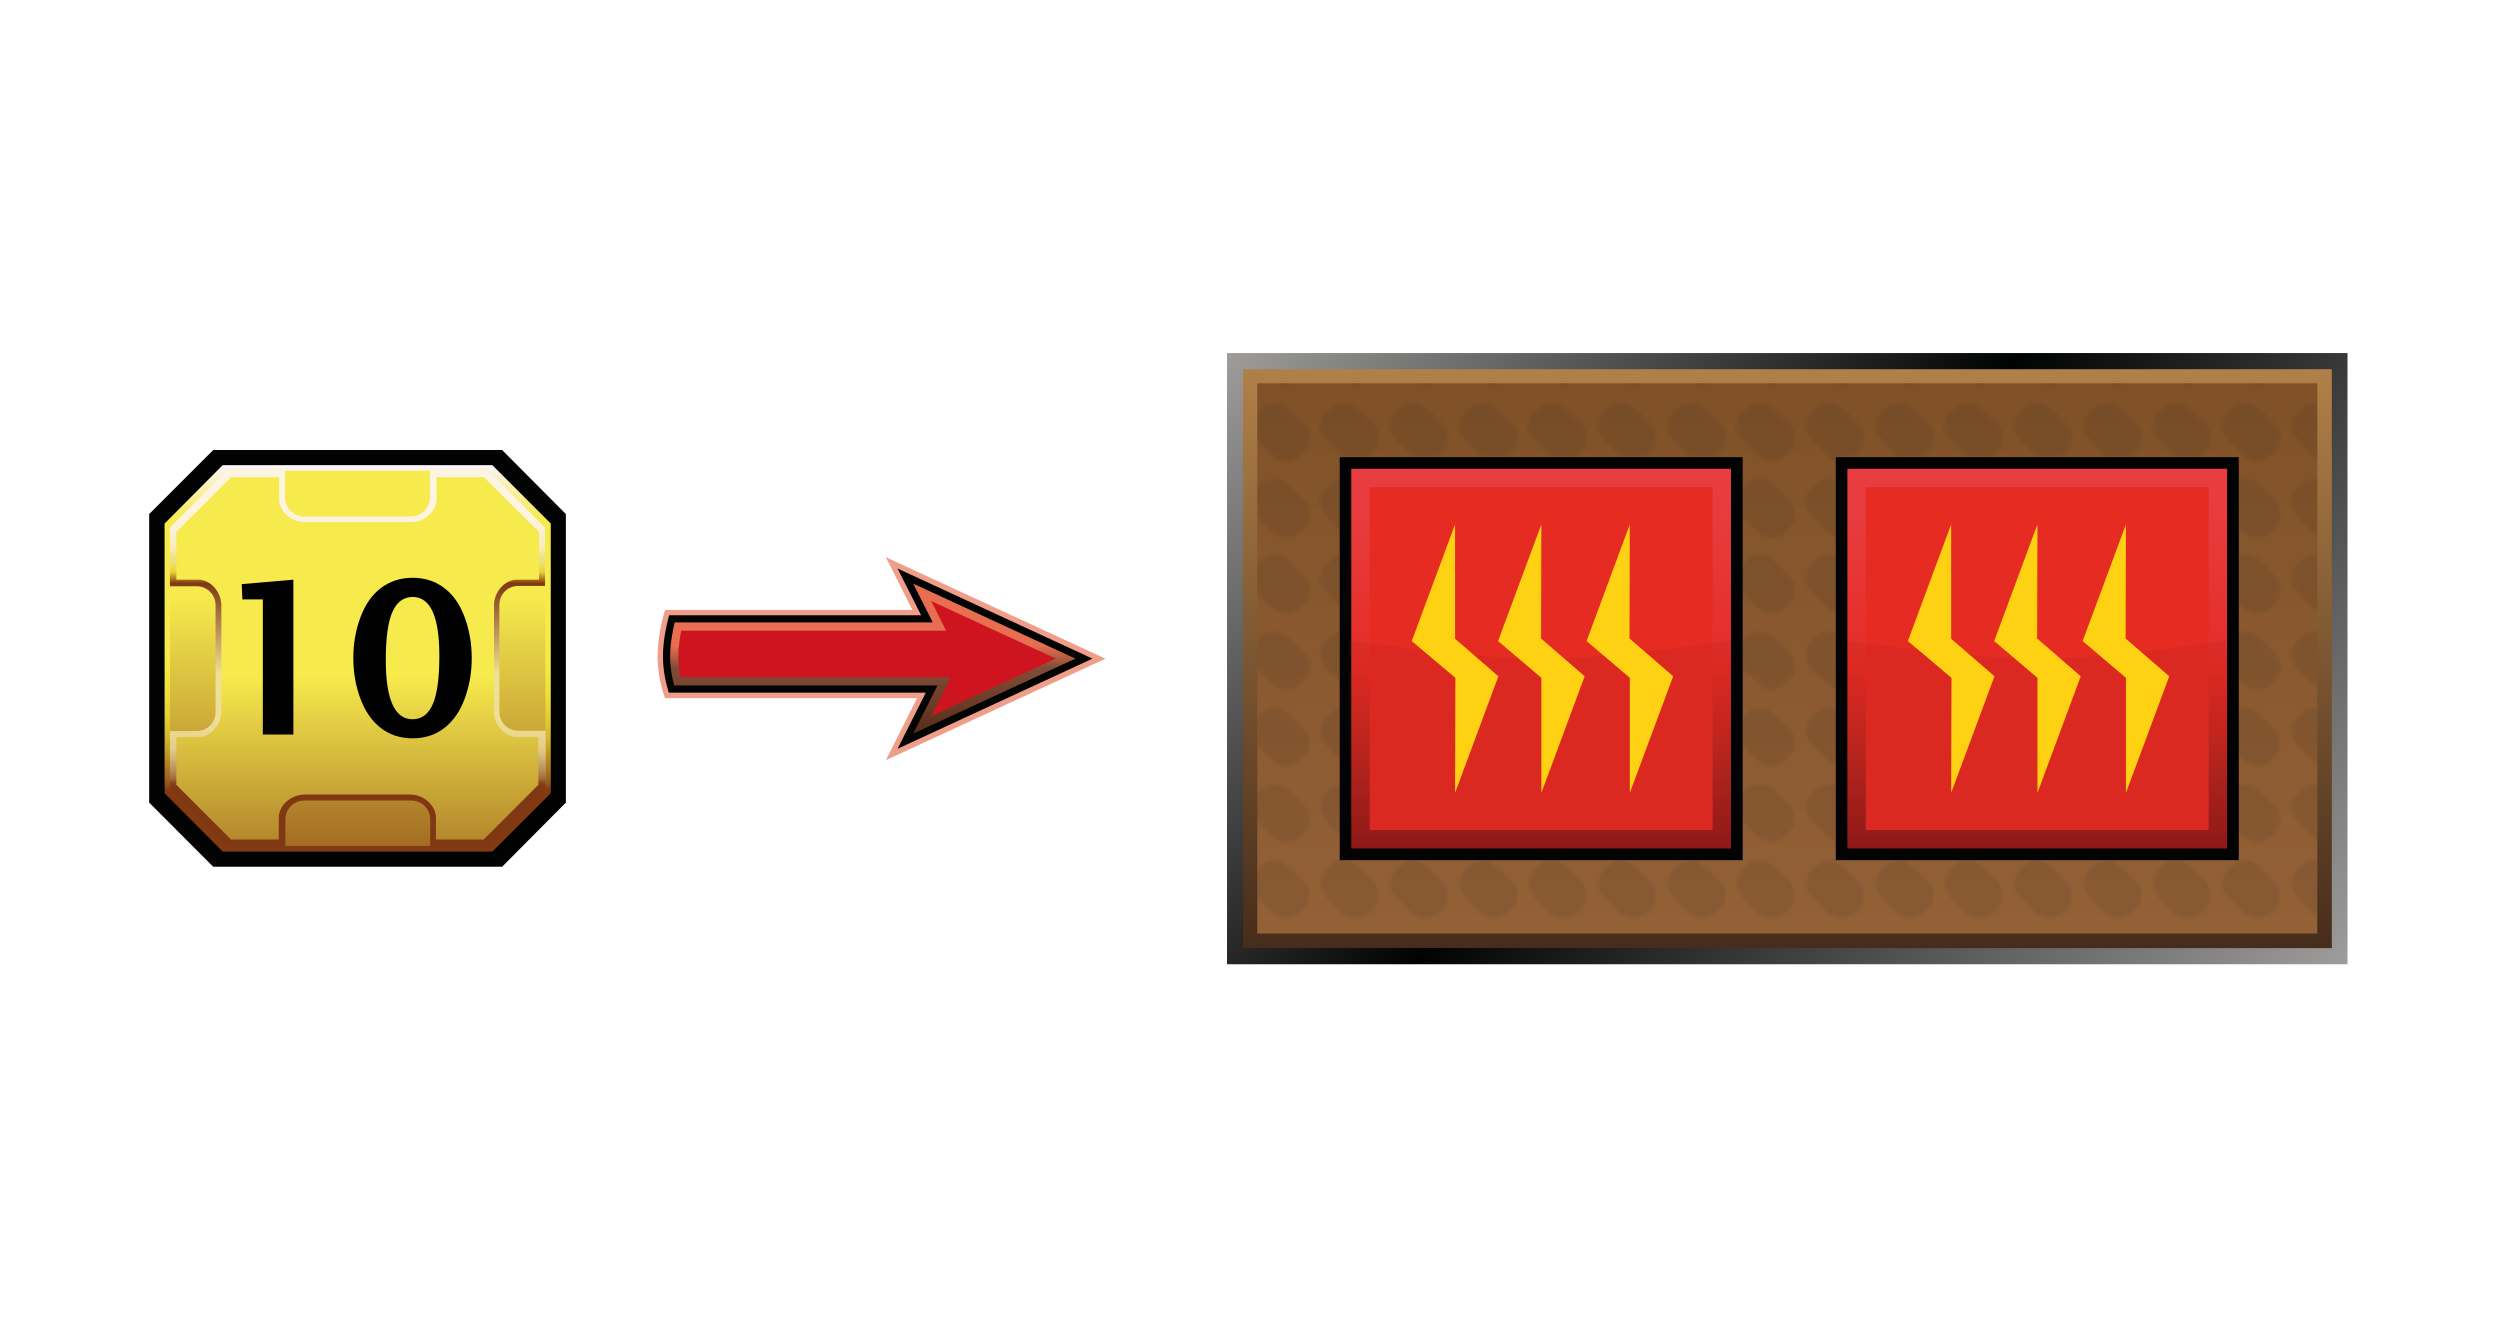 <?xml version="1.0" encoding="UTF-8"?><svg id="Layer" xmlns="http://www.w3.org/2000/svg" xmlns:xlink="http://www.w3.org/1999/xlink" viewBox="0 0 721 379.91"><defs><style>.cls-1{fill:url(#linear-gradient-2);}.cls-2{fill:url(#linear-gradient-6);}.cls-3{fill:#1f1f1e;}.cls-4{fill:#fff;opacity:0;stroke:#1d1d1b;}.cls-4,.cls-5,.cls-6{stroke-miterlimit:10;}.cls-7{fill:url(#Nowy_wzorek_3);opacity:.1;}.cls-7,.cls-8,.cls-9{isolation:isolate;}.cls-10{fill:url(#linear-gradient-10);}.cls-11{fill:#ce141e;}.cls-5{fill:#010202;stroke:#030304;stroke-width:1.94px;}.cls-8{fill:#e03e17;opacity:.5;}.cls-12{fill:#ffd113;}.cls-13{fill:url(#linear-gradient-5);}.cls-14{fill:#e62b23;}.cls-15,.cls-6{fill:none;}.cls-16{fill:url(#linear-gradient-7);}.cls-9{opacity:.05;}.cls-9,.cls-17{fill:#030304;}.cls-18{fill:url(#linear-gradient-9);}.cls-19{fill:url(#linear-gradient-3);}.cls-6{stroke:#020303;stroke-width:2.07px;}.cls-20{fill:url(#linear-gradient);}.cls-21{fill:url(#linear-gradient-4);}.cls-22{fill:#010101;}.cls-23{fill:url(#linear-gradient-8);}</style><linearGradient id="linear-gradient" x1="640.3" y1="46.61" x2="390.58" y2="296.31" gradientTransform="translate(0 361.41) scale(1 -1)" gradientUnits="userSpaceOnUse"><stop offset="0" stop-color="#9e9d9c"/><stop offset=".54" stop-color="#010202"/><stop offset="1" stop-color="#9e9d9c"/></linearGradient><linearGradient id="linear-gradient-2" x1="515.51" y1="87.98" x2="515.51" y2="254.94" gradientTransform="translate(0 361.41) scale(1 -1)" gradientUnits="userSpaceOnUse"><stop offset="0" stop-color="#462c1b"/><stop offset="1" stop-color="#b18048"/></linearGradient><linearGradient id="linear-gradient-3" x1="515.45" y1="92.2" x2="515.45" y2="250.88" gradientTransform="translate(0 361.41) scale(1 -1)" gradientUnits="userSpaceOnUse"><stop offset="0" stop-color="#946137"/><stop offset="1" stop-color="#805127"/></linearGradient><pattern id="Nowy_wzorek_3" x="0" y="0" width="19.7" height="21.7" patternTransform="translate(-380.57 -32160.49) scale(1 -1)" patternUnits="userSpaceOnUse" viewBox="0 0 19.7 21.7"><g><rect class="cls-15" width="19.7" height="21.7"/><g><rect class="cls-15" width="19.7" height="21.7"/><g><rect class="cls-15" width="19.7" height="21.7"/><g><rect class="cls-15" width="19.7" height="21.7"/><g><rect class="cls-15" width="19.7" height="21.7"/><g><rect class="cls-15" width="19.7" height="21.7"/><path class="cls-3" d="M16.6,13c2.1-2.1,2.1-5.6,0-7.7l-1.2-1.2c-2.1-2.1-5.6-2.1-7.8,0L3.1,8.7c-2.1,2.1-2.1,5.6,0,7.7l1.2,1.2c2.1,2.1,5.6,2.1,7.7,0l4.6-4.6Z"/></g></g></g></g></g></g></pattern><linearGradient id="linear-gradient-4" x1="-600.23" y1="1670.72" x2="-522.8" y2="1593.29" gradientTransform="translate(-312.49 -1361.1) rotate(-45)" gradientUnits="userSpaceOnUse"><stop offset="0" stop-color="#951919"/><stop offset=".21" stop-color="#b9251d"/><stop offset=".47" stop-color="#e62b23"/><stop offset=".55" stop-color="#e62f2a"/><stop offset=".84" stop-color="#e73a3b"/><stop offset="1" stop-color="#e83e41"/></linearGradient><linearGradient id="linear-gradient-5" x1="-499.06" y1="1771.89" x2="-421.62" y2="1694.45" xlink:href="#linear-gradient-4"/><linearGradient id="linear-gradient-6" x1="252.41" y1="163.66" x2="252.41" y2="211.27" gradientTransform="translate(0 377.41) scale(1 -1)" gradientUnits="userSpaceOnUse"><stop offset="0" stop-color="#532a15"/><stop offset=".45" stop-color="#532a15" stop-opacity=".7"/><stop offset=".58" stop-color="#e03e17" stop-opacity=".5"/><stop offset="1" stop-color="#e03e17" stop-opacity=".5"/></linearGradient><linearGradient id="linear-gradient-7" x1="103.15" y1="114.8" x2="103.15" y2="226.27" gradientTransform="translate(0 360.4) scale(1 -1)" gradientUnits="userSpaceOnUse"><stop offset=".16" stop-color="#823a13"/><stop offset=".18" stop-color="#985c1a"/><stop offset=".22" stop-color="#ae7d22"/><stop offset=".26" stop-color="#c39d26"/><stop offset=".3" stop-color="#d6b92e"/><stop offset=".35" stop-color="#e4cf36"/><stop offset=".41" stop-color="#efe036"/><stop offset=".48" stop-color="#f6e947"/><stop offset=".58" stop-color="#f8ea4e"/><stop offset=".86" stop-color="#f6ea4d"/><stop offset="1" stop-color="#fcf4f9"/></linearGradient><linearGradient id="linear-gradient-8" x1="103.15" y1="232.21" x2="103.15" y2="61.83" gradientTransform="translate(0 360.4) scale(1 -1)" gradientUnits="userSpaceOnUse"><stop offset=".26" stop-color="#f6ea4d"/><stop offset=".86" stop-color="#803813"/></linearGradient><linearGradient id="linear-gradient-9" x1="103.19" y1="116.35" x2="103.19" y2="224.63" gradientTransform="translate(0 360.4) scale(1 -1)" gradientUnits="userSpaceOnUse"><stop offset=".16" stop-color="#803813"/><stop offset=".17" stop-color="#8c471e"/><stop offset=".18" stop-color="#a26b3c"/><stop offset=".2" stop-color="#b78954"/><stop offset=".22" stop-color="#c7a468"/><stop offset=".24" stop-color="#d7bb7a"/><stop offset=".26" stop-color="#e2cc88"/><stop offset=".3" stop-color="#ead891"/><stop offset=".34" stop-color="#eede97"/><stop offset=".46" stop-color="#efe097"/><stop offset=".7" stop-color="#803813"/><stop offset=".73" stop-color="#e6d234"/><stop offset=".74" stop-color="#ebd948"/><stop offset=".75" stop-color="#eede6d"/><stop offset=".77" stop-color="#f0e28a"/><stop offset=".79" stop-color="#f8ebaa"/><stop offset=".8" stop-color="#f8edbf"/><stop offset=".83" stop-color="#faf0cf"/><stop offset=".85" stop-color="#fcf2da"/><stop offset=".89" stop-color="#fdf4e1"/><stop offset=".99" stop-color="#fdf5e3"/></linearGradient><linearGradient id="linear-gradient-10" x1="103.15" y1="208.75" x2="103.15" y2="41.63" gradientTransform="translate(0 360.4) scale(1 -1)" gradientUnits="userSpaceOnUse"><stop offset=".26" stop-color="#f6ea4d"/><stop offset=".77" stop-color="#803813"/></linearGradient></defs><rect class="cls-4" x=".5" y=".5" width="720" height="378.91"/><g><g id="prodBg"><rect id="external-border" class="cls-20" x="353.87" y="101.82" width="323.15" height="176.27"/><rect id="internal-border" class="cls-1" x="358.51" y="106.48" width="313.99" height="166.95"/><rect id="bg" class="cls-19" x="362.6" y="110.54" width="305.7" height="158.68"/><rect id="bgPattern" class="cls-7" x="362.6" y="110.54" width="305.7" height="158.68"/></g><g id="heat"><rect class="cls-17" x="386.37" y="131.85" width="116.22" height="116.22"/><rect class="cls-21" x="389.71" y="135.2" width="109.5" height="109.5"/><rect class="cls-14" x="395.03" y="140.5" width="98.89" height="98.89"/><path id="darker" class="cls-9" d="M499.23,244.71h-109.5v-60.02s34.49,5.32,54.71,5.32,54.8-5.32,54.8-5.32v60.02h-.01Z"/><g><polygon class="cls-12" points="432.13 195.04 419.64 184.22 419.64 184.22 419.64 151.22 407.15 184.88 419.73 195.49 419.73 195.49 419.64 228.67 432.13 195.04"/><polygon class="cls-12" points="457.01 195.04 444.53 184.22 444.44 184.22 444.53 151.22 432.04 184.88 444.53 195.49 444.53 195.49 444.53 228.67 457.01 195.04"/><polygon class="cls-12" points="482.54 195.04 470.04 184.22 469.95 184.22 470.04 151.22 457.57 184.88 470.04 195.49 470.04 195.49 470.04 228.67 482.54 195.04"/></g></g><g id="heat-2"><rect class="cls-17" x="529.44" y="131.85" width="116.22" height="116.22"/><rect class="cls-13" x="532.79" y="135.19" width="109.51" height="109.51"/><rect class="cls-14" x="538.1" y="140.51" width="98.88" height="98.88"/><path id="darker-2" class="cls-9" d="M642.31,244.71h-109.51v-60.02s34.49,5.32,54.71,5.32,54.8-5.32,54.8-5.32v60.02Z"/><g><polygon class="cls-12" points="575.21 195.04 562.71 184.22 562.71 184.22 562.71 151.23 550.23 184.88 562.81 195.49 562.81 195.49 562.71 228.67 575.21 195.04"/><polygon class="cls-12" points="600.08 195.04 587.6 184.22 587.51 184.22 587.6 151.23 575.12 184.88 587.6 195.49 587.6 195.49 587.6 228.67 600.08 195.04"/><polygon class="cls-12" points="625.61 195.04 613.12 184.22 613.03 184.22 613.12 151.23 600.64 184.88 613.12 195.49 613.12 195.49 613.12 228.67 625.61 195.04"/></g></g><g id="arrow"><path class="cls-8" d="M318.78,189.95l-63.31-29.26,7.67,15.22h-71.35s-2.15,6.86-2.15,13.45,2.15,11.98,2.15,11.98h72.7l-9.02,17.9,63.31-29.26h0v-.02Z"/><path class="cls-2" d="M268.68,198.73h-75.03c-.58-1.96-1.42-5.46-1.42-9.39,0-4.17,.93-8.5,1.53-10.87h73.57l-6.22-12.33,51.5,23.81-51.5,23.81,7.57-15.03h0Z"/><path class="cls-11" d="M274.22,195.33h-77.93c-.36-1.65-.66-3.75-.66-5.98,0-2.61,.42-5.32,.84-7.45h76.4l-4.3-8.55,35.93,16.6-35.93,16.6,5.66-11.24h-.01Z"/><path class="cls-6" d="M268.68,198.73h-75.03c-.58-1.96-1.42-5.46-1.42-9.39,0-4.17,.93-8.5,1.53-10.87h73.57l-6.22-12.33,51.5,23.81-51.5,23.81,7.57-15.03h0Z"/></g><g id="mln"><polygon id="obram_czarne" class="cls-5" points="61.9 130.75 43.99 148.66 43.99 231.07 61.9 249 144.41 249 162.23 231.07 162.23 148.66 144.41 130.75 61.9 130.75"/><polygon id="obram_zolte" class="cls-16" points="64.23 134.14 47.47 150.99 47.47 228.76 64.23 245.6 141.99 245.6 158.84 228.76 158.84 150.99 141.99 134.14 64.23 134.14"/><polygon id="tlo_wew" class="cls-23" points="65.39 135.78 49.02 152.15 49.02 227.59 65.39 243.96 140.92 243.96 157.29 227.59 157.29 152.15 140.92 135.78 65.39 135.78"/><path id="obram_skosne" class="cls-18" d="M149.45,210.74c-3,0-5.43-2.42-5.43-5.43v-30.9c0-3,2.42-5.43,5.43-5.43h7.74v-16.85l-16.27-16.37h-16.94v7.74c0,3-2.42,5.43-5.43,5.43h-30.9c-3,0-5.43-2.42-5.43-5.43v-7.74h-16.85l-16.37,16.37v16.94h7.74c3,0,5.43,2.42,5.43,5.43v30.9c0,3-2.42,5.43-5.43,5.43h-7.74v16.85l16.37,16.37h16.94v-7.74c0-3,2.42-5.43,5.43-5.43h30.9c3,0,5.43,2.42,5.43,5.43v7.74h16.94l16.37-16.37v-16.94h-7.93Z"/><path id="tlo_zew" class="cls-10" d="M149.15,212.59c-3.68,0-6.68-3.68-6.68-7.36v-30.7c0-3.68,3-7.36,6.68-7.36h6.3v-13.76l-15.88-15.78h-13.66v6.3c0,3.68-3.68,6.68-7.36,6.68h-30.7c-3.68,0-7.36-3-7.36-6.68v-6.3h-13.85l-15.78,15.78v13.76h6.3c3.68,0,6.68,3.68,6.68,7.36v30.7c0,3.68-3,7.36-6.68,7.36h-6.3v13.76l15.78,15.78h13.76v-6.3c0-3.68,3.68-6.68,7.36-6.68h30.6c3.68,0,7.36,3,7.36,6.68v6.3h13.76l15.78-15.78v-13.76h-6.1Z"/></g><g><path class="cls-22" d="M75.8,211.82v-38.96h-5.9l-.18-4.4,14.89-1.28v44.65h-8.81Z"/><path class="cls-22" d="M118.99,212.93c-3.53,0-6.59-.99-9.14-2.96-2.56-1.96-4.53-4.79-5.9-8.46-1.38-3.67-2.05-7.58-2.05-11.74s.67-8.04,2.04-11.71c1.36-3.68,3.33-6.51,5.91-8.47s5.63-2.96,9.14-2.96,6.51,.97,9.09,2.91,4.57,4.77,5.92,8.45c1.36,3.68,2.05,7.61,2.05,11.79s-.66,7.88-1.96,11.52-3.24,6.5-5.81,8.55-5.66,3.08-9.3,3.08h.01Zm0-5.5c2.65,0,4.59-1.47,5.84-4.38s1.88-7.53,1.88-13.85c0-5.67-.64-9.94-1.92-12.78-1.28-2.83-3.21-4.26-5.79-4.26s-4.59,1.46-5.85,4.37-1.89,7.52-1.89,13.84c0,5.68,.65,9.95,1.94,12.8s3.22,4.27,5.81,4.27h-.02Z"/></g></g></svg>